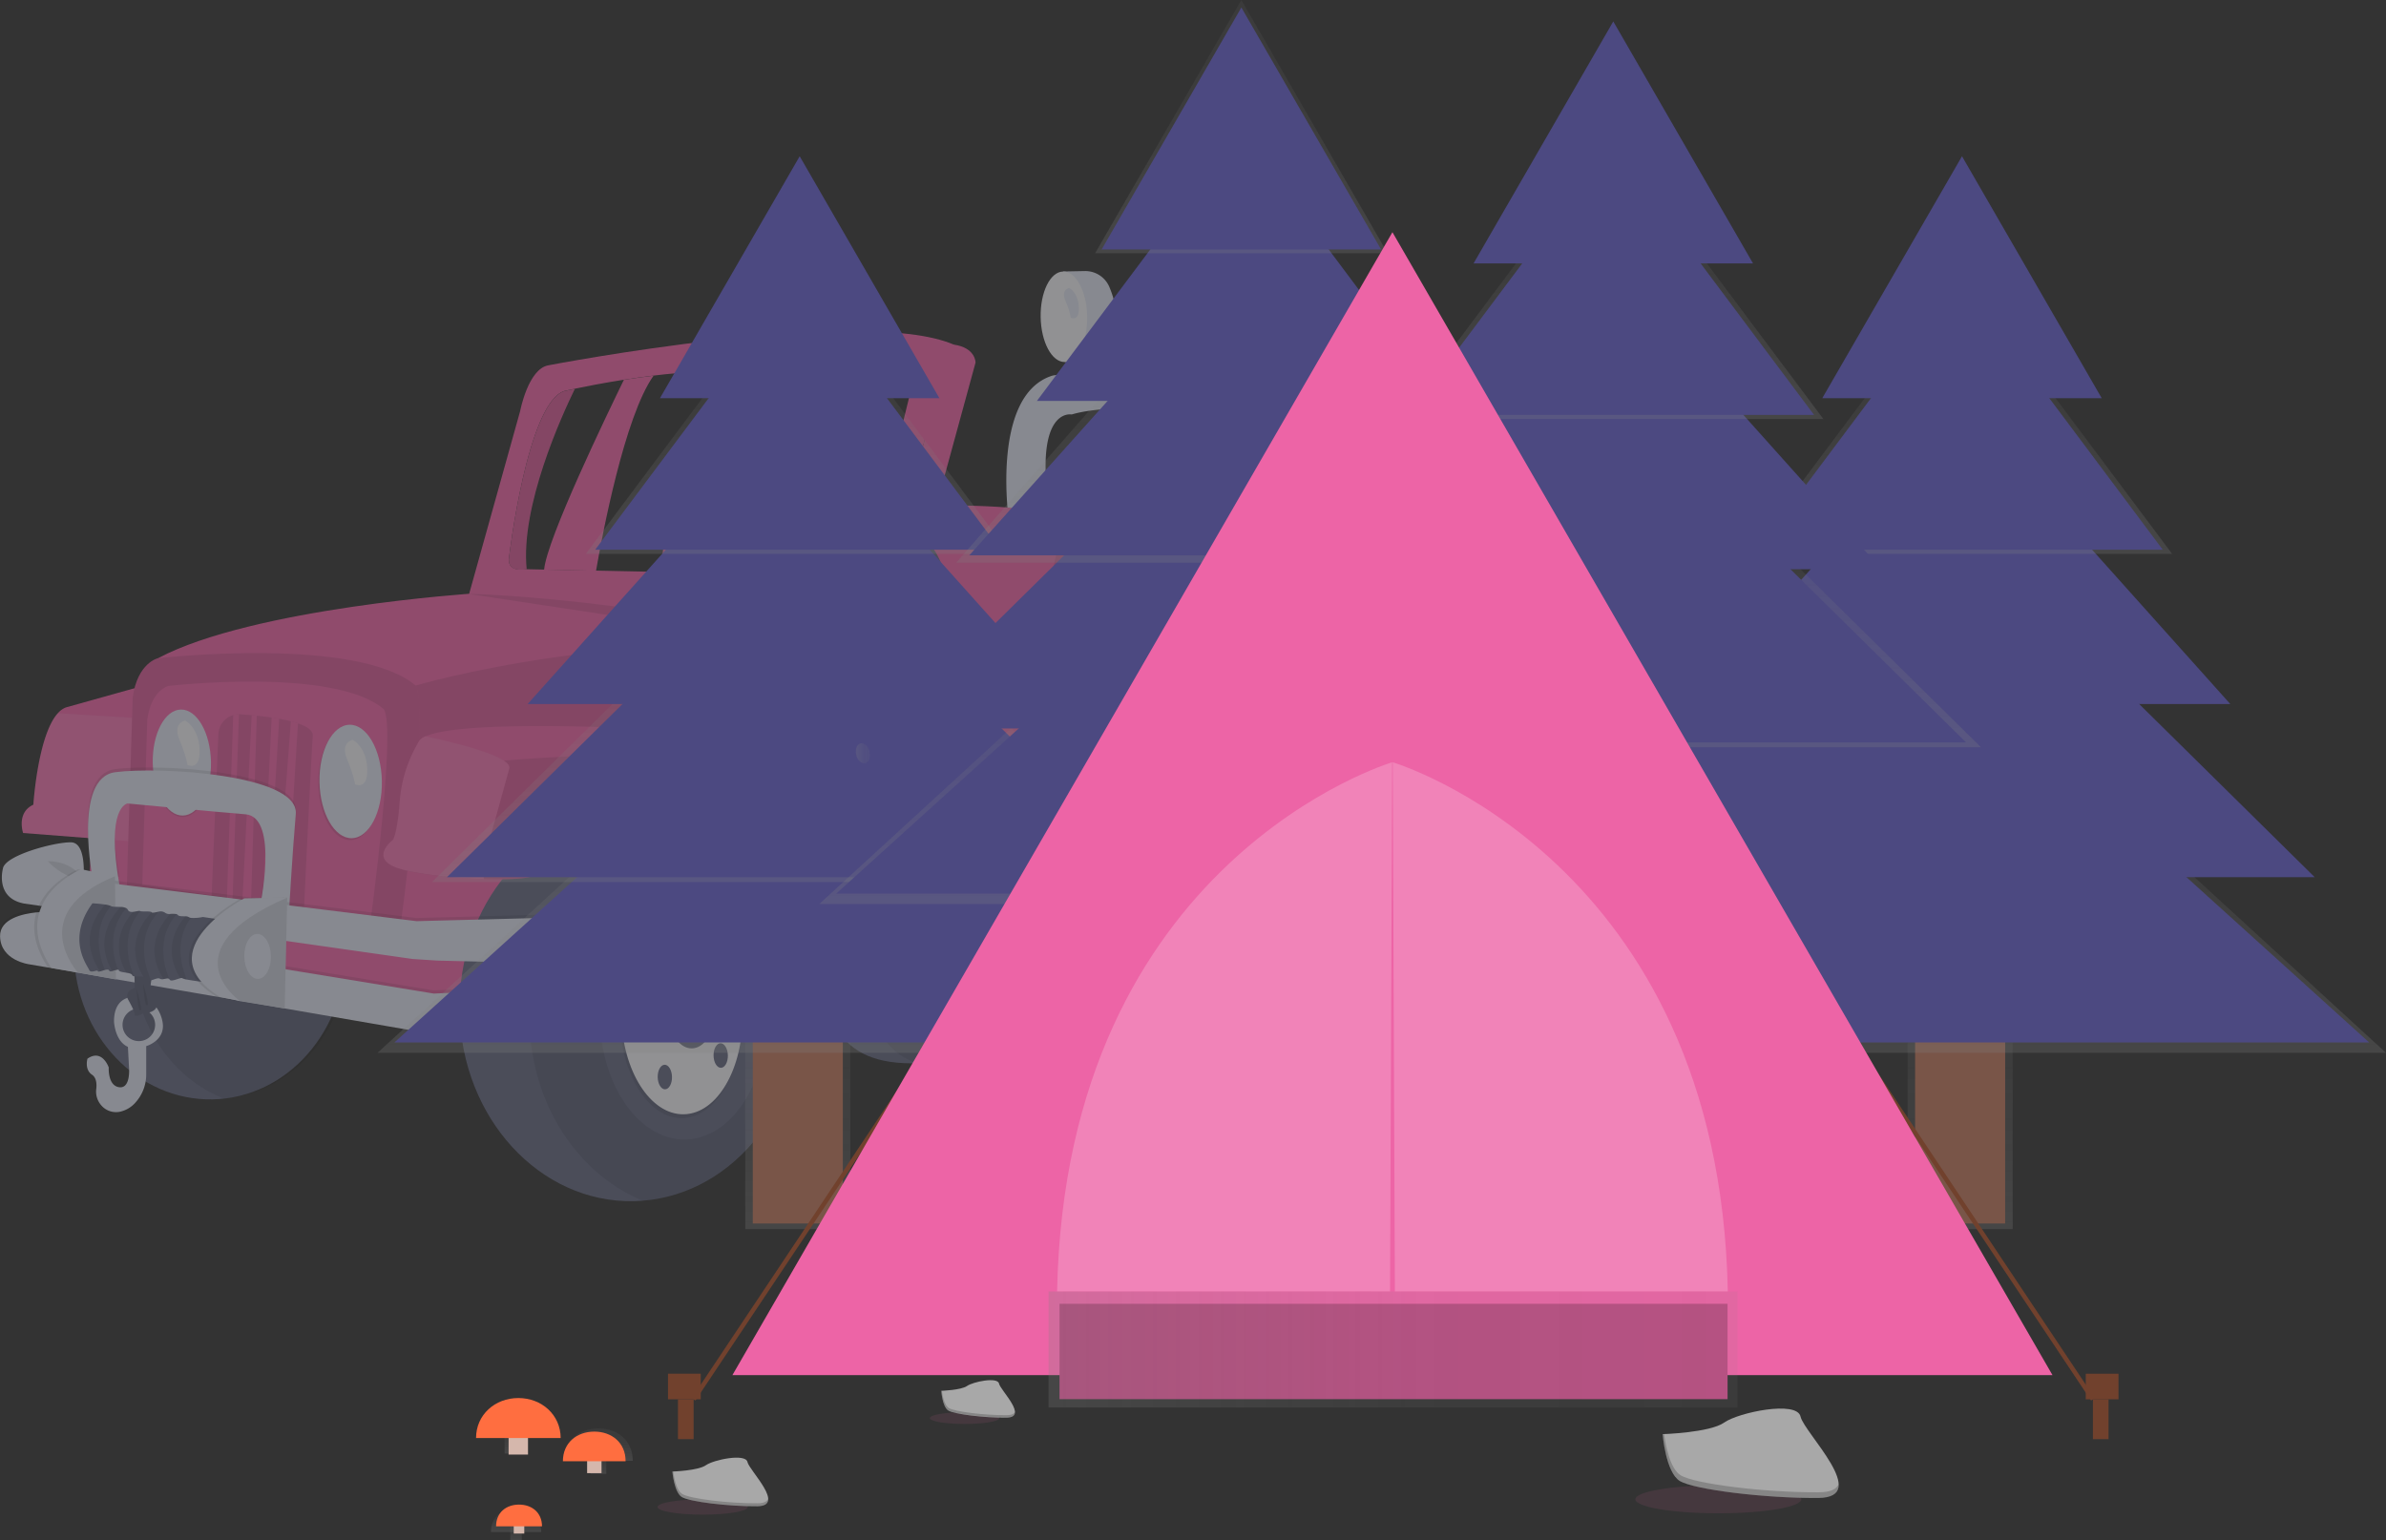 <svg xmlns="http://www.w3.org/2000/svg" xmlns:xlink="http://www.w3.org/1999/xlink" width="986.971" height="637.18" viewBox="0 0 986.971 637.18">
  <rect x="0" y="0" width="986.971" height="637.18" fill="#333333" stroke="none"/>
  <defs>
    <style>
      .cls-1 {
        opacity: 0.5;
      }

      .cls-2, .cls-29 {
        fill: #ed64a6;
      }

      .cls-3 {
        fill: #dce0ed;
      }

      .cls-29, .cls-4, .cls-7 {
        opacity: 0.1;
      }

      .cls-5 {
        fill: #f0f0f4;
      }

      .cls-6 {
        fill: #636780;
      }

      .cls-15, .cls-20, .cls-7 {
        fill: #fff;
      }

      .cls-8 {
        opacity: 0.15;
      }

      .cls-9 {
        fill: url(#linear-gradient);
      }

      .cls-10 {
        fill: #795548;
      }

      .cls-11 {
        fill: url(#linear-gradient-2);
      }

      .cls-12 {
        fill: #4c4981;
      }

      .cls-13 {
        fill: url(#linear-gradient-3);
      }

      .cls-14 {
        fill: url(#linear-gradient-13);
      }

      .cls-16 {
        fill: url(#linear-gradient-20);
      }

      .cls-17 {
        fill: url(#linear-gradient-27);
      }

      .cls-18 {
        fill: #71412d;
      }

      .cls-19 {
        fill: none;
        stroke: #71412d;
        stroke-miterlimit: 10;
        stroke-width: 1.84px;
      }

      .cls-20, .cls-22 {
        opacity: 0.2;
      }

      .cls-21 {
        fill: url(#linear-gradient-28);
      }

      .cls-23 {
        fill: url(#linear-gradient-29);
      }

      .cls-24 {
        fill: url(#linear-gradient-32);
      }

      .cls-25 {
        fill: url(#linear-gradient-33);
      }

      .cls-26 {
        fill: url(#linear-gradient-34);
      }

      .cls-27 {
        fill: #d5b7ac;
      }

      .cls-28 {
        fill: #ff6e40;
      }

      .cls-30 {
        fill: #a8a8a8;
      }
    </style>
    <linearGradient id="linear-gradient" x1="0.5" y1="1" x2="0.5" gradientUnits="objectBoundingBox">
      <stop offset="0" stop-color="gray" stop-opacity="0.251"/>
      <stop offset="0.54" stop-color="gray" stop-opacity="0.122"/>
      <stop offset="1" stop-color="gray" stop-opacity="0.102"/>
    </linearGradient>
    <linearGradient id="linear-gradient-2" x1="0.5" y1="1" x2="0.5" y2="0" xlink:href="#linear-gradient"/>
    <linearGradient id="linear-gradient-3" x1="0.5" y1="1" x2="0.5" y2="0" xlink:href="#linear-gradient"/>
    <linearGradient id="linear-gradient-13" x1="-0.001" y1="0.501" x2="1" y2="0.501" xlink:href="#linear-gradient"/>
    <linearGradient id="linear-gradient-20" x1="0" y1="0.499" x2="1.001" y2="0.499" xlink:href="#linear-gradient"/>
    <linearGradient id="linear-gradient-27" x1="-0.001" y1="0.499" x2="1" y2="0.499" xlink:href="#linear-gradient"/>
    <linearGradient id="linear-gradient-28" x1="0" y1="0.5" x2="1" y2="0.5" xlink:href="#linear-gradient"/>
    <linearGradient id="linear-gradient-29" x1="0.501" y1="0.999" x2="0.501" y2="0" xlink:href="#linear-gradient"/>
    <linearGradient id="linear-gradient-32" x1="0.5" y1="1.001" x2="0.5" y2="0.001" xlink:href="#linear-gradient"/>
    <linearGradient id="linear-gradient-33" x1="0.498" y1="1" x2="0.498" y2="0" xlink:href="#linear-gradient"/>
    <linearGradient id="linear-gradient-34" x1="0.499" y1="1" x2="0.499" y2="0" xlink:href="#linear-gradient"/>
  </defs>
  <g id="undraw_Camping_2g8w_1_" data-name="undraw_Camping_2g8w (1)" transform="translate(0.001)">
    <g id="Group_1" data-name="Group 1" class="cls-1">
      <path id="Path_29" data-name="Path 29" class="cls-2" d="M334.87,255.45c-12,16.85-21.23,65.92-23.8,80.71l-21.48-.43c1.11-12.71,26.1-64.39,33-78.57C326.5,256.55,330.62,256,334.87,255.45Z" transform="translate(-64.52 -100.01)"/>
      <rect id="Rectangle_10" data-name="Rectangle 10" class="cls-3" width="9.52" height="13.41" transform="translate(529.311 144.038) rotate(-1.146)"/>
      <path id="Path_30" data-name="Path 30" class="cls-4" d="M603,244.48l.08,4.36a6.769,6.769,0,0,1-2.06.32l-7.45.08-.09-4.58Z" transform="translate(-64.52 -100.01)"/>
      <path id="Path_31" data-name="Path 31" class="cls-3" d="M588.79,210.59l9-.17a10.79,10.79,0,0,1,10.1,6.58c2.75,6.43,5.17,16.68-.49,27.06a7.4,7.4,0,0,1-6.44,3.87L589.5,248Z" transform="translate(-64.52 -100.01)"/>
      <ellipse id="Ellipse_12" data-name="Ellipse 12" class="cls-5" cx="9.62" cy="18.72" rx="9.62" ry="18.72" transform="translate(514.635 110.778) rotate(-1.08)"/>
      <rect id="Rectangle_11" data-name="Rectangle 11" class="cls-3" width="9.52" height="11.74" transform="translate(444.402 146.42) rotate(-1.08)"/>
      <path id="Path_32" data-name="Path 32" class="cls-4" d="M518.45,246.24l.07,3.73a7.089,7.089,0,0,1-2.06.31l-7.45.08-.08-3.94Z" transform="translate(-64.52 -100.01)"/>
      <path id="Path_33" data-name="Path 33" class="cls-3" d="M504.27,212.34l9-.17a10.8,10.8,0,0,1,10.12,6.54c2.75,6.43,5.17,16.69-.48,27.07a7.45,7.45,0,0,1-6.45,3.87l-11.46.12Z" transform="translate(-64.52 -100.01)"/>
      <ellipse id="Ellipse_13" data-name="Ellipse 13" class="cls-5" cx="9.62" cy="18.72" rx="9.62" ry="18.72" transform="translate(430.113 112.531) rotate(-1.08)"/>
      <path id="Path_34" data-name="Path 34" class="cls-3" d="M506.8,219.14s-3.54.63-1.6,5.28a32.47,32.47,0,0,1,2.26,7.06s3.58,1.78,3.33-4.32S506.8,219.14,506.8,219.14Z" transform="translate(-64.52 -100.01)"/>
      <ellipse id="Ellipse_14" data-name="Ellipse 14" class="cls-6" cx="56.15" cy="61.54" rx="56.15" ry="61.54" transform="translate(29.442 332.869) rotate(-1.08)"/>
      <path id="Path_35" data-name="Path 35" class="cls-4" d="M171.22,435.25c-29.34,2.54-52.1,29.71-51.49,62.41.5,26.35,16,48.55,37.46,56.91,29.34-2.53,52.11-29.71,51.49-62.4C208.18,465.81,192.64,443.62,171.22,435.25Z" transform="translate(-64.52 -100.01)"/>
      <ellipse id="Ellipse_15" data-name="Ellipse 15" class="cls-6" cx="45.57" cy="59.42" rx="45.57" ry="59.42" transform="translate(476.881 192.031) rotate(-1.08)"/>
      <path id="Path_36" data-name="Path 36" class="cls-4" d="M574.29,293.89c-18.76,7.59-32.13,30.63-31.62,57.62.55,28.84,16.76,52.58,37.76,57.58,18.76-7.6,32.13-30.64,31.62-57.62C611.5,322.63,595.29,298.89,574.29,293.89Z" transform="translate(-64.52 -100.01)"/>
      <path id="Path_37" data-name="Path 37" class="cls-2" d="M416.7,341.12l.44-21.59s-4.4-9.22-8.65-10-14-1.11-14-1.11-7,31.12-1.77,40.33S416.7,341.12,416.7,341.12Z" transform="translate(-64.52 -100.01)"/>
      <path id="Path_38" data-name="Path 38" class="cls-4" d="M416.7,341.12l.44-21.59s-4.4-9.22-8.65-10-14-1.11-14-1.11-7,31.12-1.77,40.33S416.7,341.12,416.7,341.12Z" transform="translate(-64.52 -100.01)"/>
      <path id="Path_39" data-name="Path 39" class="cls-2" d="M338.64,340.26s-3.19-29.85,13.24-30.7c2.11-.11,4.23-.2,6.33-.44,11.37-1.32,42.39-4.3,38.8,2.86,0,0-6.91,26.15-1.71,32.61Z" transform="translate(-64.52 -100.01)"/>
      <path id="Path_40" data-name="Path 40" class="cls-2" d="M572.59,391.31l22,.22s3-40.66,4.25-43.86,1.55-18.43-2.61-20.57-18-4.58-18-4.58l-9.72,23.34-.39,20.95Z" transform="translate(-64.52 -100.01)"/>
      <path id="Path_41" data-name="Path 41" class="cls-4" d="M572.59,391.31l22,.22s3-40.66,4.25-43.86,1.55-18.43-2.61-20.57-18-4.58-18-4.58l-9.72,23.34-.39,20.95Z" transform="translate(-64.52 -100.01)"/>
      <path id="Path_42" data-name="Path 42" class="cls-2" d="M518,324.93l-.18-4.52a2.61,2.61,0,0,1,2.66-2.72c10.94.26,50.73,1.41,57.76,4.83,0,0-6.55,56.76,2.11,70.08l-2,45.4-97.5-5.45Z" transform="translate(-64.52 -100.01)"/>
      <path id="Path_43" data-name="Path 43" class="cls-4" d="M509.07,253.58c2.7-.32,5.91-.67,9.5-1l.1,5.41-9.52.18Z" transform="translate(-64.52 -100.01)"/>
      <path id="Path_44" data-name="Path 44" class="cls-4" d="M603.21,257.2v.68l-9.52.18-.07-4.11A40.249,40.249,0,0,1,603.21,257.2Z" transform="translate(-64.52 -100.01)"/>
      <path id="Path_45" data-name="Path 45" class="cls-3" d="M588.96,291.21l-14.37.48-30.73-53.43-5.13-8.92,3.37-22.91,3.03,5.48Z"/>
      <path id="Path_46" data-name="Path 46" class="cls-3" d="M457.68,227.27l-5.75,8.99-18.15-23.59-8.31-10.81,4.74-6.64,3.81,4.44Z"/>
      <path id="Path_47" data-name="Path 47" class="cls-4" d="M498.54,299.67c0,.46.07.93.11,1.4l-.35,11.61L490,301.87l4.74-6.64Z" transform="translate(-64.52 -100.01)"/>
      <path id="Path_48" data-name="Path 48" class="cls-4" d="M545.13,211.91l-1.27,26.35-5.13-8.92,3.37-22.91Z"/>
      <path id="Path_49" data-name="Path 49" class="cls-3" d="M482,316.83s-8.1-52.9,17.59-61.32a5.869,5.869,0,0,1,1-.22c5.94-.83,61.26-8.27,90.2-1.22,0,0,19.72,2.59,19.7,13.16l-6.22,129.36-14.17.26,3-85.51s6.14-37.34-5.1-39.66-62.29-5.59-80.17-.18c0,0-13.16-2.71-10.44,29.6l-.52,17.35Z" transform="translate(-64.52 -100.01)"/>
      <path id="Path_50" data-name="Path 50" class="cls-2" d="M525.46,331.77a8.2,8.2,0,0,0-3.47-7.24c-4-2.93-16.36-9.21-16.36-9.21l-3.95.4-11.34,29.72,2,62.62,21.9,26.08Z" transform="translate(-64.52 -100.01)"/>
      <path id="Path_51" data-name="Path 51" class="cls-4" d="M525.46,331.77a8.2,8.2,0,0,0-3.47-7.24c-4-2.93-16.36-9.21-16.36-9.21l-3.95.4-11.34,29.72,2,62.62,21.9,26.08Z" transform="translate(-64.52 -100.01)"/>
      <path id="Path_52" data-name="Path 52" class="cls-2" d="M441.28,399l-.8-64.28s-2.37-24.92,12.53-25.62c0,0,35.16-.41,50.52,4.26a3.41,3.41,0,0,1,2,4.89c-2.94,5.35-7.8,19.46-9.6,55.45l.73,38.53Z" transform="translate(-64.52 -100.01)"/>
      <path id="Path_53" data-name="Path 53" class="cls-2" d="M451.69,338.69l-63.99-.28h-.07l-31.45-.13,2.86-42.1,17.45.31,55.74,11.32,17.47,26.32Z"/>
      <path id="Path_54" data-name="Path 54" class="cls-4" d="M451.69,338.69l-63.99-.28h-.07l-31.45-.13,2.86-42.1,17.45.31,55.74,11.32,17.47,26.32Z"/>
      <path id="Path_55" data-name="Path 55" class="cls-2" d="M451.69,338.69l-63.99-.28-1.59-28.14,46.12-2.46,17.47,26.32Z"/>
      <path id="Path_56" data-name="Path 56" class="cls-7" d="M452.16,438.42l-31.45-.14,2.85-42.09s10.13,15.52,27.08,14.08Z" transform="translate(-64.52 -100.01)"/>
      <path id="Path_57" data-name="Path 57" class="cls-3" d="M678.42,468.16c-1,12.07-9.64,10.33-9.64,10.33l-1.6-.11-15.88-1.14.28-18.73a69.121,69.121,0,0,1,16.1.66C673.64,460.29,678.88,462.79,678.42,468.16Z" transform="translate(-64.52 -100.01)"/>
      <path id="Path_58" data-name="Path 58" class="cls-4" d="M678.42,468.16c-1,12.07-9.64,10.33-9.64,10.33l-1.6-.11a16.221,16.221,0,0,1-2.7-9c-.08-4.19,1.19-7.93,3.2-10.2C673.64,460.29,678.88,462.79,678.42,468.16Z" transform="translate(-64.52 -100.01)"/>
      <path id="Path_59" data-name="Path 59" class="cls-6" d="M430.38,314.84c-14.48.28-25.92,16.35-25.55,35.91s12.41,35.2,26.89,34.92,25.92-16.35,25.55-35.91S444.86,314.57,430.38,314.84Zm-2.5,63.5c-11,.21-20.2-11.12-20.47-25.31s8.46-25.86,19.5-26.07,20.19,11.13,20.46,25.32S438.91,378.13,427.88,378.34Z" transform="translate(-64.52 -100.01)"/>
      <path id="Path_60" data-name="Path 60" class="cls-6" d="M368,261.12l12.49,11.82,4.24-10.87-17.96-10.03Z"/>
      <path id="Path_61" data-name="Path 61" class="cls-2" d="M383.82,141.49l10.71,1.1,4.04,4.63-5.49,27.14-11.94,43.77-7.8,30.05-5.55,18.26-3.3,24.09-3.44,16.59L350,318.59,326.6,292l-3.93-8.94-9.35-18.22,23.06-11.32,25.48-2.74,11.43-31,9.08-35.84Z"/>
      <path id="Path_62" data-name="Path 62" class="cls-2" d="M170.27,274.37l-11.74,117.4L334.1,381.05l-21.39-57.13-34.24-21.35,77.41-.19-.19-32.15-31.42-6.17-63.1-3.89-47.4-1.22L168.8,274.61"/>
      <path id="Path_63" data-name="Path 63" class="cls-4" d="M170.27,274.37l-11.74,117.4L334.1,381.05l-21.39-57.13-34.24-21.35,77.41-.19-.19-32.15-31.42-6.17-63.1-3.89-47.4-1.22L168.8,274.61"/>
      <path id="Path_64" data-name="Path 64" class="cls-6" d="M477.05,486.58c.55,29.11-8.62,55.79-35.51,53.39-33.86-.08-37-22.9-37.5-52s15.38-51.08,35.54-51.46S476.5,457.47,477.05,486.58Z" transform="translate(-64.52 -100.01)"/>
      <path id="Path_65" data-name="Path 65" class="cls-4" d="M477.26,486.63c-.42-22.54-10.56-40.42-24.48-47.18-17.63,3.7-30.85,24.32-30.35,50.87.45,23.86,2.61,43.48,22,49.84C469.25,540.58,477.79,514.74,477.26,486.63Z" transform="translate(-64.52 -100.01)"/>
      <path id="Path_66" data-name="Path 66" class="cls-2" d="M446.15,340.24l-10.1,12.01,18.52-3.54,13.64-13.02,11.92-25,17.25-11.03,42.89,5.01,39.63.75,14.37-13.25-16.35-1.91-16.52-.07-41.49-.15-49.38-.38-9.62,27.21-7.34,18.72Z"/>
      <path id="Path_67" data-name="Path 67" class="cls-2" d="M653.58,485.76c-.82,1.28-28.44,6-28.44,6l-76.27,15.4-131.49,4.38L401.7,498.76l-8.08,1.6-.32.06L285.38,521.69l-1.77-.22L254,517.82,99.45,498.76l1.31-22.41.77-13.22,1.59-27.47,1.35-7.22,13.7-1.51,6.41-.71,99.87-11.07,13.06-1.45,7.32-.81,71.28-11.07,104.29.57-.18-32.15L459.05,242.6c9.12,1.3,9,7.44,9,7.44L435.23,370.16l1,73.38c73.14,6,75.19-10,86.84-4.81l13.12-44.87,122.64-1.69C663.77,398,653.58,485.76,653.58,485.76Z" transform="translate(-64.52 -100.01)"/>
      <path id="Path_68" data-name="Path 68" class="cls-2" d="M283.54,324.89l40.48,82.79,13.19,3.98,2.92-13.59-15.47-46.03-15.52-26.57Z"/>
      <path id="Path_69" data-name="Path 69" class="cls-8" d="M283.54,324.89l40.48,82.79,13.19,3.98,2.92-13.59-15.47-46.03-15.52-26.57Z"/>
      <ellipse id="Ellipse_16" data-name="Ellipse 16" class="cls-6" cx="70.47" cy="79.94" rx="70.47" ry="79.94" transform="translate(188.518 338.55) rotate(-1.146)"/>
      <path id="Path_70" data-name="Path 70" class="cls-4" d="M348.2,441.94c-36.83,3.27-65.38,38.55-64.57,81,.64,34.23,20.17,63.07,47.06,74,36.82-3.27,65.37-38.55,64.57-81C394.61,481.67,375.08,452.83,348.2,441.94Z" transform="translate(-64.52 -100.01)"/>
      <path id="Path_71" data-name="Path 71" class="cls-2" d="M133,381.17l-3.18,16.5-9.73,50.57-46-3.57s-2.9-8.4,4.23-11.71c0,0,1.81-28.67,10.12-37.84a8.67,8.67,0,0,1,3.29-2.39Z" transform="translate(-64.52 -100.01)"/>
      <path id="Path_72" data-name="Path 72" class="cls-7" d="M129.8,397.67l-9.73,50.57-46-3.57s-2.9-8.4,4.23-11.71c0,0,1.81-28.67,10.12-37.84Z" transform="translate(-64.52 -100.01)"/>
      <path id="Path_73" data-name="Path 73" class="cls-2" d="M236.45,383.65c6.11,9.82-6.54,101.65-6.54,101.65l-113-16.48,2.5-80.21c2-14.42,10.48-16.27,10.48-16.27,39.37-20.84,130.63-26.79,130.63-26.79,83.36,1.59,159.74,24.69,159.74,24.69C325.22,357.44,236.45,383.65,236.45,383.65Z" transform="translate(-64.52 -100.01)"/>
      <path id="Path_74" data-name="Path 74" class="cls-4" d="M229.91,485.3l-113-16.48,2.5-80.21c2-14.42,10.48-16.27,10.48-16.27S212,363,236.45,383.65C242.56,393.47,229.91,485.3,229.91,485.3Z" transform="translate(-64.52 -100.01)"/>
      <path id="Path_75" data-name="Path 75" class="cls-2" d="M217.9,480.24l-94.53-14.1,2.07-68.43c1.71-12.31,8.75-13.88,8.75-13.88s68.65-8,89.15,9.69C228.44,401.9,217.9,480.24,217.9,480.24Z" transform="translate(-64.52 -100.01)"/>
      <ellipse id="Ellipse_17" data-name="Ellipse 17" class="cls-4" cx="12.9" cy="23.47" rx="12.9" ry="23.47" transform="translate(131.207 300.92) rotate(-1.08)"/>
      <ellipse id="Ellipse_18" data-name="Ellipse 18" class="cls-3" cx="12.9" cy="23.47" rx="12.9" ry="23.47" transform="translate(131.691 300.137) rotate(-1.146)"/>
      <path id="Path_76" data-name="Path 76" class="cls-5" d="M210.44,406.14s-5.27.94-2.39,7.87,3.37,10.51,3.37,10.51,5.34,2.65,5-6.44S210.44,406.14,210.44,406.14Z" transform="translate(-64.52 -100.01)"/>
      <ellipse id="Ellipse_19" data-name="Ellipse 19" class="cls-4" cx="12.05" cy="21.93" rx="12.05" ry="21.93" transform="translate(62.768 294.452) rotate(-1.08)"/>
      <ellipse id="Ellipse_20" data-name="Ellipse 20" class="cls-3" cx="12.05" cy="21.93" rx="12.05" ry="21.93" transform="translate(62.766 293.812) rotate(-1.08)"/>
      <path id="Path_77" data-name="Path 77" class="cls-5" d="M141.12,398.14s-5.27.95-2.39,7.87,3.38,10.51,3.38,10.51,5.33,2.65,4.95-6.43S141.12,398.14,141.12,398.14Z" transform="translate(-64.52 -100.01)"/>
      <path id="Path_78" data-name="Path 78" class="cls-4" d="M193.91,404.55c-.68,8.68-3.7,73-3.7,73L183,476.52l-4-.58-5.33-.79-.64-.09L152,472l2.85-68.26a8.56,8.56,0,0,1,6.12-7.84,8.361,8.361,0,0,1,2.36-.34h.64c1.45.09,3,.22,4.64.36l2.09.21c2,.2,4.09.45,6.14.75,1,.16,2.06.32,3.08.5,1.71.31,3.37.65,4.9,1.05,1,.27,2,.56,2.93.88C191.59,400.59,194.09,402.3,193.91,404.55Z" transform="translate(-64.52 -100.01)"/>
      <path id="Path_79" data-name="Path 79" class="cls-2" d="M163.36,395.52l-2.65,76.7-2.33-.16,2.62-76.2A8.361,8.361,0,0,1,163.36,395.52Z" transform="translate(-64.52 -100.01)"/>
      <path id="Path_80" data-name="Path 80" class="cls-2" d="M170.73,396.11l-2.38,77.45-3.59.07,3.88-77.73Z" transform="translate(-64.52 -100.01)"/>
      <path id="Path_81" data-name="Path 81" class="cls-2" d="M180,397.36l-4.59,77.76h-2.33v-.1l3.83-78.2C177.91,397,178.93,397.18,180,397.36Z" transform="translate(-64.52 -100.01)"/>
      <path id="Path_82" data-name="Path 82" class="cls-2" d="M187.78,399.29,183,476.52v.15l-4-.35v-.38l5.84-77.53C185.89,398.68,186.87,399,187.78,399.29Z" transform="translate(-64.52 -100.01)"/>
      <path id="Path_83" data-name="Path 83" class="cls-4" d="M102.91,460.63s-8.53-40,9.19-42.38,76.16.79,74.73,17.31S184,477.18,184,477.18l-12.11-2.47s8.33-37.91-5.81-39.07-48.79-4.47-48.79-4.47-9.38-1.41-3.36,31.63Z" transform="translate(-64.52 -100.01)"/>
      <path id="Path_84" data-name="Path 84" class="cls-3" d="M103,464.43s-8.57-42.51,9.15-44.91,76.16.79,74.72,17.31S184,478.45,184,478.45L171.89,476s8.32-37.91-5.82-39.07-48.78-4.48-48.78-4.48S108,433.56,114,466.6Z" transform="translate(-64.52 -100.01)"/>
      <path id="Path_85" data-name="Path 85" class="cls-2" d="M417.38,511.58l-15.64.08c-12.37-50.1-31.78-81-31.78-81-6.41-3.27-75.75-1.54-75.75-1.54-7.17,1.41-8.64,24.28-8.64,24.28s6.23,5.17.38,8.67c-2.62,1.55-11.31,2-21.35,1.68-12.47-.41-27-2-34.54-4.23-13.61-4-3-12-3-12s1.86-2.57,2.86-16.55a56.46,56.46,0,0,1,7.29-23.18c.56-1,.92-1.51.92-1.51a7.52,7.52,0,0,1,2.44-1.6c17.79-7.82,105.78-2.35,105.78-2.35l32.76,9.75c.9.35,2.34,2.61,4.12,6.25C394,440.17,417.38,511.58,417.38,511.58Z" transform="translate(-64.52 -100.01)"/>
      <path id="Path_86" data-name="Path 86" class="cls-4" d="M417.38,511.58l-15.64.08c-12.37-50.1-31.78-81-31.78-81-6.41-3.27-75.75-1.54-75.75-1.54-7.17,1.41-8.64,24.28-8.64,24.28s6.23,5.17.38,8.67c-2.62,1.55-11.31,2-21.35,1.68-12.47-.41-27-2-34.54-4.23-13.61-4-3-12-3-12s1.86-2.57,2.86-16.55a56.46,56.46,0,0,1,7.29-23.18c.56-1,.92-1.51.92-1.51a7.52,7.52,0,0,1,2.44-1.6c17.79-7.82,105.78-2.35,105.78-2.35l32.76,9.75c.9.35,2.34,2.61,4.12,6.25C394,440.17,417.38,511.58,417.38,511.58Z" transform="translate(-64.52 -100.01)"/>
      <path id="Path_87" data-name="Path 87" class="cls-2" d="M383.25,418.3c-30.28-11.11-113-3.35-113-3.35-8.94-7.36-25.5-7.54-33-7.19.56-1,.92-1.51.92-1.51a7.52,7.52,0,0,1,2.44-1.6c17.79-7.82,105.78-2.35,105.78-2.35l32.76,9.75C380,412.4,381.47,414.66,383.25,418.3Z" transform="translate(-64.52 -100.01)"/>
      <path id="Path_88" data-name="Path 88" class="cls-2" d="M275.17,418c-1.77,6.59-9.1,33-9.1,33a110.155,110.155,0,0,0-1.47,12.73c-12.47-.41-27-2-34.54-4.23-13.61-4-3-12-3-12s1.86-2.57,2.86-16.55a56.219,56.219,0,0,1,8.21-24.69,7.52,7.52,0,0,1,2.44-1.6C252.4,407.2,276.52,413,275.17,418Z" transform="translate(-64.52 -100.01)"/>
      <path id="Path_89" data-name="Path 89" class="cls-7" d="M275.17,418c-1.77,6.59-9.1,33-9.1,33a110.155,110.155,0,0,0-1.47,12.73c-12.47-.41-27-2-34.54-4.23-13.61-4-3-12-3-12s1.86-2.57,2.86-16.55a56.219,56.219,0,0,1,8.21-24.69,7.52,7.52,0,0,1,2.44-1.6C252.4,407.2,276.52,413,275.17,418Z" transform="translate(-64.52 -100.01)"/>
      <path id="Path_90" data-name="Path 90" class="cls-2" d="M291.38,251.16c-8.38,1.43-11.7,18.94-11.7,18.94l-21.4,76.71,161.94,23.43L459.05,242.6C420.83,226.19,291.38,251.16,291.38,251.16Zm131.41,79s-.81,7.32-7,8.07l-104.73-2.12-21.48-.43-7.21-.15h-.51s-7.91,1.58-6.76-5.1c0,0,7.52-63.6,22.81-68.65,0,0,1.6-.36,4.39-.94,4.38-.92,11.7-2.36,20.32-3.72,3.87-.61,8-1.2,12.24-1.71C346.48,254,359,253.17,369.32,254c0,0,76.93-8.59,71.71,8.64-.03-.03-15.03,62.28-18.24,67.57Z" transform="translate(-64.52 -100.01)"/>
      <path id="Path_91" data-name="Path 91" class="cls-2" d="M282.38,335.58h-.51s-7.91,1.58-6.76-5.1c0,0,7.52-63.6,22.81-68.65,0,0,1.6-.36,4.39-.94C296.93,271.88,279.71,309.53,282.38,335.58Z" transform="translate(-64.52 -100.01)"/>
      <path id="Path_92" data-name="Path 92" class="cls-4" d="M282.38,335.58h-.51s-7.91,1.58-6.76-5.1c0,0,7.52-63.6,22.81-68.65,0,0,1.6-.36,4.39-.94C296.93,271.88,279.71,309.53,282.38,335.58Z" transform="translate(-64.52 -100.01)"/>
      <path id="Path_93" data-name="Path 93" class="cls-4" d="M299.54,491.76a10.2,10.2,0,0,1-9.45,5.54l-3.24-.08-30.51-.74-11-.26-10.17-.66L100.76,476.35l.77-13.22L117,465l6.4.8,94.87,11.74,12.49,1.55,6,.75,25.59-.67,27.69-.72a10.31,10.31,0,0,1,4.1.71,9.94,9.94,0,0,1,5.47,5,8.37,8.37,0,0,1-.07,7.6Z" transform="translate(-64.52 -100.01)"/>
      <path id="Path_94" data-name="Path 94" class="cls-3" d="M299.57,493a10.21,10.21,0,0,1-9.46,5.54l-44.74-1.08-10.16-.66L91.85,476.34l-11.26-1.61-6.14-.88c-12.1-2.31-8.73-14.43-8.73-14.43.74-5.51,21.36-11,28.13-10.89,4.55.05,5.32,7.05,5.33,11.64,0,2.25-.17,3.91-.17,3.91l6.7.83,131.11,16.24,53.28-1.39a10.24,10.24,0,0,1,9.56,5.7A8.38,8.38,0,0,1,299.57,493Z" transform="translate(-64.52 -100.01)"/>
      <path id="Path_95" data-name="Path 95" class="cls-4" d="M84.27,456.32s5.84,6.87,14.74,7.76C99,464.08,95.27,456.33,84.27,456.32Z" transform="translate(-64.52 -100.01)"/>
      <path id="Path_96" data-name="Path 96" class="cls-4" d="M83.16,476s-18.83,0-18.64,10.1,12.07,11.61,12.07,11.61l168.7,29.18,47.8-.06s16.45-13.63-1-19.23l-48.19,2.18L83.09,483.42S87.21,477.63,83.16,476Z" transform="translate(-64.52 -100.01)"/>
      <path id="Path_97" data-name="Path 97" class="cls-3" d="M293.12,528.1l-47.8.06-150-25.94-11-1.9L76.62,499s-11.88-1.47-12.07-11.61c-.14-7.29,9.53-9.31,15-9.87,2.15-.22,3.65-.21,3.65-.21,4,1.61-.08,7.4-.08,7.4l5.86,1,155,25.4,48.18-2.18C309.57,514.46,293.12,528.1,293.12,528.1Z" transform="translate(-64.52 -100.01)"/>
      <path id="Path_98" data-name="Path 98" class="cls-3" d="M97.17,467.5l9.85-4.63,5.07-.3.39,42.72-15.71-2.88-6.63-4.11-3.51-17.7s1.13-7.42,1.75-8.07S97.17,467.5,97.17,467.5Z" transform="translate(-64.52 -100.01)"/>
      <path id="Path_99" data-name="Path 99" class="cls-4" d="M97.17,467.5l9.85-4.63,5.07-.3.39,42.72-15.71-2.88-6.63-4.11-3.51-17.7s1.13-7.42,1.75-8.07S97.17,467.5,97.17,467.5Z" transform="translate(-64.52 -100.01)"/>
      <path id="Path_100" data-name="Path 100" class="cls-4" d="M95.31,502.22c.13.14.19.22.19.22l-11-1.92a1.367,1.367,0,0,1-.13-.2c-6-9.24-6.61-16.81-4.8-22.82,2.15-.22,3.65-.21,3.65-.21,4,1.61-.08,7.4-.08,7.4l5.86,1C88.73,494,94.22,500.92,95.31,502.22Z" transform="translate(-64.52 -100.01)"/>
      <path id="Path_101" data-name="Path 101" class="cls-4" d="M110.83,462.59c-1.85.75-3.55,1.53-5.12,2.32-7,3.56-11.37,7.49-13.86,11.43l-11.26-1.61c4.68-10.21,16.22-15.05,16.22-15.05l2.37.49Z" transform="translate(-64.52 -100.01)"/>
      <path id="Path_102" data-name="Path 102" class="cls-3" d="M98.08,459.66S67.44,472.51,85.74,500.5l11,1.91s-22.25-24.54,15.32-39.84Z" transform="translate(-64.52 -100.01)"/>
      <path id="Path_103" data-name="Path 103" class="cls-3" d="M107.39,372l11.42-.63-1.04,45.91-18.46-3.03-7.9-3.66-3.76-9.02-2.71-9.05,5.98-8.36,6.89-4.78Z"/>
      <path id="Path_104" data-name="Path 104" class="cls-4" d="M107.39,372l11.42-.63-1.04,45.91-18.46-3.03-7.9-3.66-3.76-9.02-2.71-9.05,5.98-8.36,6.89-4.78Z"/>
      <ellipse id="Ellipse_21" data-name="Ellipse 21" class="cls-3" cx="5.5" cy="9.3" rx="5.5" ry="9.3" transform="translate(100.889 386.521) rotate(-1.08)"/>
      <path id="Path_105" data-name="Path 105" class="cls-3" d="M131.68,522.43c-1.74-8.06-8-9.69-8-9.69s-12-3.26-12,9.9c0,0,.31,8.09,5.75,10.52l.48,9s.64,8.39-4.13,7.69-4.28-8.17-4.28-8.17-2.69-7.88-8.8-3.64c0,0-1.34,4.47,1.87,6.63,1.88,1.26,2,3.9,1.77,5.88a8.6,8.6,0,0,0,2.11,6.85,8,8,0,0,0,7.68,2.6,11.891,11.891,0,0,0,6.53-3.93,17.26,17.26,0,0,0,4.34-11.6V532.86S133.42,530.48,131.68,522.43Zm-9.6,8.35a6.74,6.74,0,1,1,6.61-6.87,6.74,6.74,0,0,1-6.61,6.87Z" transform="translate(-64.52 -100.01)"/>
      <path id="Path_106" data-name="Path 106" class="cls-6" d="M118.91,509.34a3,3,0,0,0-1.42,4.19c1.29,2.31,2.84,5.3,2.71,6.1-.21,1.35,2.78.18,3.17-.14s5.87-.11,6.12-3.84a6.45,6.45,0,0,0-3-5.66l1.11-8.19-7.54-.49.22,7.45Z" transform="translate(-64.52 -100.01)"/>
      <path id="Path_107" data-name="Path 107" class="cls-4" d="M118.91,509.34a3,3,0,0,0-1.42,4.19c1.29,2.31,2.84,5.3,2.71,6.1-.21,1.35,2.78.18,3.17-.14s5.87-.11,6.12-3.84a6.45,6.45,0,0,0-3-5.66l1.11-8.19-7.54-.49.22,7.45Z" transform="translate(-64.52 -100.01)"/>
      <path id="Path_108" data-name="Path 108" class="cls-4" d="M121,509.14s2.7,8.68,1.6,9S121,509.14,121,509.14Z" transform="translate(-64.52 -100.01)"/>
      <path id="Path_109" data-name="Path 109" class="cls-4" d="M123.77,507s2.71,8.67,1.6,9S123.77,507,123.77,507Z" transform="translate(-64.52 -100.01)"/>
      <path id="Path_110" data-name="Path 110" class="cls-6" d="M153.67,480.18l-3.73,26.3s-5.25-.61-8.15-1.18a6,6,0,0,1-1.83-.53c-.15-.15-.46-.13-.87,0h0c-1.41.32-3.9,1.53-4.4.56a.87.87,0,0,0-.15-.21h0c-.51-.53-1.47-.11-2.39,0a2,2,0,0,1-1.49-.17c-.79-.5-2.35.37-3.64.67-.81.19-1.52.17-1.86-.56a1.7,1.7,0,0,0-1.28-.88h0c-1.23-.28-2.93,0-3.91-.23-.39-.07-.66-.21-.76-.47-.2-.57-1.29-.82-2.46-1-1.42-.25-3-.42-3.08-1,0-.19-.17-.27-.38-.27a12.5,12.5,0,0,0-2.31.61h0c-.63.17-1.16.19-1.32-.27s-.9-.42-1.73-.21c-.67.18-1.41.46-2,.6s-.87.15-.94-.09c-.23-.84-2.94,1.12-3.6-.57s-9.55-12.72,1.38-27.52c0,0,3,.16,5.36.53a8.2,8.2,0,0,1,2.24.59h0c.81.44,2.54.31,4.09.39a5.41,5.41,0,0,1,2.28.5,1.41,1.41,0,0,1,.64.66c.37.8,1.19.95,2.08.88,1.19-.09,2.52-.57,3-.34h0c.89.36,4.2-.07,4.78.47v.05c.25.36,1.54,0,2.86-.25h0a3.21,3.21,0,0,1,2.63.37,2.89,2.89,0,0,0,2.08.57,11.7,11.7,0,0,1,2.69.05,1.1,1.1,0,0,1,.54.33c.55.66,1.84.54,3,.58a3,3,0,0,1,1.68.39,1.55,1.55,0,0,0,.62.24,17.872,17.872,0,0,0,5.09-.35Z" transform="translate(-64.52 -100.01)"/>
      <path id="Path_111" data-name="Path 111" class="cls-4" d="M107.93,501.32c-.67.18-1.41.46-2,.6-8.84-13.16-1.8-23.41,2.2-27.65a8.2,8.2,0,0,1,2.24.59C102,485,106.2,497.33,107.93,501.32Z" transform="translate(-64.52 -100.01)"/>
      <path id="Path_112" data-name="Path 112" class="cls-4" d="M113.29,501.19a12.5,12.5,0,0,0-2.31.61h0c-7.6-12.86-.22-22.72,3.53-26.54a5.41,5.41,0,0,1,2.28.5C108.73,484.91,111.38,496.05,113.29,501.19Z" transform="translate(-64.52 -100.01)"/>
      <path id="Path_113" data-name="Path 113" class="cls-4" d="M120,503.94c-.39-.07-.66-.21-.76-.47-.2-.57-1.29-.82-2.46-1-6.67-11.65-1.08-20.8,2.76-25.15,1.19-.09,2.52-.57,3-.34h0C113.66,487.35,118.3,500.18,120,503.94Z" transform="translate(-64.52 -100.01)"/>
      <path id="Path_114" data-name="Path 114" class="cls-4" d="M127,505.61c-.81.19-1.52.17-1.86-.56a1.7,1.7,0,0,0-1.28-.88h0c-7.77-13-.29-22.91,3.47-26.72v.05c.25.36,1.54,0,2.86-.25C119.78,488.24,125.54,502.46,127,505.61Z" transform="translate(-64.52 -100.01)"/>
      <path id="Path_115" data-name="Path 115" class="cls-4" d="M134.54,505.07c-.51-.53-1.47-.11-2.39,0-8.08-12.87-1.07-22.83,2.82-26.92a11.7,11.7,0,0,1,2.69.05C128.7,488.26,132.71,500.73,134.54,505.07Z" transform="translate(-64.52 -100.01)"/>
      <path id="Path_116" data-name="Path 116" class="cls-4" d="M141.79,505.3a6,6,0,0,1-1.83-.53c-.15-.15-.46-.13-.87,0h0c-7.17-11.75-1.8-21,2.1-25.58a3,3,0,0,1,1.68.39,1.55,1.55,0,0,0,.62.24C136.08,489.73,140.12,501.45,141.79,505.3Z" transform="translate(-64.52 -100.01)"/>
      <ellipse id="Ellipse_22" data-name="Ellipse 22" class="cls-6" cx="34.47" cy="50.75" rx="34.47" ry="50.75" transform="translate(247.163 370.652) rotate(-1.08)"/>
      <ellipse id="Ellipse_23" data-name="Ellipse 23" class="cls-4" cx="25.06" cy="41.13" rx="25.06" ry="41.13" transform="translate(255.607 380.854) rotate(-1.08)"/>
      <ellipse id="Ellipse_24" data-name="Ellipse 24" class="cls-5" cx="25.06" cy="41.13" rx="25.06" ry="41.13" transform="translate(256.182 379.302) rotate(-1.146)"/>
      <ellipse id="Ellipse_25" data-name="Ellipse 25" class="cls-6" cx="2.96" cy="5.08" rx="2.96" ry="5.08" transform="translate(282.386 387.531) rotate(-1.08)"/>
      <ellipse id="Ellipse_26" data-name="Ellipse 26" class="cls-6" cx="2.96" cy="5.08" rx="2.96" ry="5.08" transform="translate(295.067 431.714) rotate(-1.08)"/>
      <ellipse id="Ellipse_27" data-name="Ellipse 27" class="cls-6" cx="2.96" cy="5.08" rx="2.96" ry="5.08" transform="translate(262.736 411.167) rotate(-1.08)"/>
      <ellipse id="Ellipse_28" data-name="Ellipse 28" class="cls-6" cx="2.96" cy="5.08" rx="2.96" ry="5.08" transform="translate(271.959 440.608) rotate(-1.08)"/>
      <path id="Path_117" data-name="Path 117" class="cls-2" d="M597.6,422.09s26,65.5,24.79,69.65c0,0,10.59,6.15,13.09,4.51s-.26-30.77-.26-30.77L630,439.88l-5.68-15.12Z" transform="translate(-64.52 -100.01)"/>
      <path id="Path_118" data-name="Path 118" class="cls-8" d="M597.6,422.09s26,65.5,24.79,69.65c0,0,10.59,6.15,13.09,4.51s-.26-30.77-.26-30.77L630,439.88l-5.68-15.12Z" transform="translate(-64.52 -100.01)"/>
      <ellipse id="Ellipse_29" data-name="Ellipse 29" class="cls-6" cx="2.96" cy="5.08" rx="2.96" ry="5.08" transform="translate(298.776 404.139) rotate(-1.08)"/>
      <ellipse id="Ellipse_30" data-name="Ellipse 30" class="cls-6" cx="8.67" cy="12.05" rx="8.67" ry="12.05" transform="translate(277.096 409.844) rotate(-1.08)"/>
      <path id="Path_119" data-name="Path 119" class="cls-6" d="M626.85,509.74c.72,38.19-11.3,73.19-46.58,70-44.42-.12-48.48-30-49.2-68.24s20.19-67,46.64-67.51S626.13,471.56,626.85,509.74Z" transform="translate(-64.52 -100.01)"/>
      <path id="Path_120" data-name="Path 120" class="cls-4" d="M627.13,509.8c-.56-29.56-13.86-53-32.11-61.88-23.13,4.85-40.47,31.89-39.82,66.73.59,31.29,3.43,57,28.88,65.38C616.63,580.59,627.83,546.68,627.13,509.8Z" transform="translate(-64.52 -100.01)"/>
      <path id="Path_121" data-name="Path 121" class="cls-4" d="M645.26,493.21s-6.24,5.51-9.8,1.77c0,0-9.86-68.34-20.65-68.45l-37.11.38s-4.41,2-6.15,10.27l-22.71,68.75-131.48,4.39-10.44-20.85,108.79-1.74v-.05c.55-2.12,17.5-67.37,29.56-75.67h0a5.08,5.08,0,0,1,1.33-.68s45.24-6.89,60.22-3c0,0,15.61,3.19,19.51,7.88h0c.52.53,6.53,7,8.71,26.13Z" transform="translate(-64.52 -100.01)"/>
      <path id="Path_122" data-name="Path 122" class="cls-2" d="M645.28,494.48s-6.24,5.51-9.8,1.77c0,0-9.85-68.34-20.64-68.45l-37.12.38s-4.4,2-6.15,10.27l-22.7,68.75-131.49,4.38L407,490.73,515.74,489h0c.55-2.12,17.49-67.37,29.56-75.67h0a5.48,5.48,0,0,1,1.32-.67s45.24-6.89,60.23-3c0,0,15.6,3.2,19.5,7.89h0c.52.53,6.53,7,8.71,26.13Z" transform="translate(-64.52 -100.01)"/>
      <path id="Path_123" data-name="Path 123" class="cls-4" d="M645.28,494.48s-6.24,5.51-9.8,1.77c0,0-9.85-68.34-20.64-68.45l-37.12.38s-4.4,2-6.15,10.27l-22.7,68.75-131.49,4.38L407,490.73,515.74,489h0c.55-2.12,17.49-67.37,29.56-75.67h0a5.48,5.48,0,0,1,1.32-.67s45.24-6.89,60.23-3c0,0,15.6,3.2,19.5,7.89h0c.52.53,6.53,7,8.71,26.13Z" transform="translate(-64.52 -100.01)"/>
      <path id="Path_124" data-name="Path 124" class="cls-2" d="M563.31,421.15c-3,6.09-28.93,80.82-28.93,80.82l-18.64-13V489c.55-2.12,17.51-67.44,29.58-75.69C553.29,414.47,565.39,417,563.31,421.15Z" transform="translate(-64.52 -100.01)"/>
      <path id="Path_125" data-name="Path 125" class="cls-2" d="M527.15,387.89l-14,49.12-77.75-.75.77,7.28s61.07,7.73,86.84-4.81l13.12-44.88,122.64-1.68-23.47-5.05Z" transform="translate(-64.52 -100.01)"/>
      <path id="Path_126" data-name="Path 126" class="cls-7" d="M527.15,387.89l-14,49.12-77.75-.75.77,7.28s61.07,7.73,86.84-4.81l13.12-44.88,122.64-1.68-23.47-5.05Z" transform="translate(-64.52 -100.01)"/>
      <path id="Path_127" data-name="Path 127" class="cls-4" d="M164.3,471.73s-41.26,21.72-10,40.8l8.28,1.75s-30.64-21.21,19.5-42.88Z" transform="translate(-64.52 -100.01)"/>
      <path id="Path_128" data-name="Path 128" class="cls-3" d="M165.57,471.71s-41.26,21.72-10,40.8l8.28,1.75s-30.64-21.21,19.5-42.89Z" transform="translate(-64.52 -100.01)"/>
      <ellipse id="Ellipse_31" data-name="Ellipse 31" class="cls-6" cx="23.16" cy="39.65" rx="23.16" ry="39.65" transform="translate(509.671 375.924) rotate(-1.146)"/>
      <ellipse id="Ellipse_32" data-name="Ellipse 32" class="cls-4" cx="16.83" cy="32.13" rx="16.83" ry="32.13" transform="translate(514.727 384.762) rotate(-1.08)"/>
      <ellipse id="Ellipse_33" data-name="Ellipse 33" class="cls-5" cx="16.83" cy="32.13" rx="16.83" ry="32.13" transform="translate(514.693 383.493) rotate(-1.08)"/>
      <ellipse id="Ellipse_34" data-name="Ellipse 34" class="cls-6" cx="1.99" cy="3.97" rx="1.99" ry="3.97" transform="translate(532.714 389.762) rotate(-1.08)"/>
      <ellipse id="Ellipse_35" data-name="Ellipse 35" class="cls-6" cx="1.99" cy="3.97" rx="1.99" ry="3.97" transform="translate(541.323 424.304) rotate(-1.08)"/>
      <ellipse id="Ellipse_36" data-name="Ellipse 36" class="cls-6" cx="1.99" cy="3.97" rx="1.99" ry="3.97" transform="translate(519.563 408.177) rotate(-1.08)"/>
      <ellipse id="Ellipse_37" data-name="Ellipse 37" class="cls-6" cx="1.99" cy="3.97" rx="1.99" ry="3.97" transform="translate(525.826 431.195) rotate(-1.08)"/>
      <ellipse id="Ellipse_38" data-name="Ellipse 38" class="cls-6" cx="1.99" cy="3.97" rx="1.99" ry="3.97" transform="translate(543.757 402.772) rotate(-1.08)"/>
      <ellipse id="Ellipse_39" data-name="Ellipse 39" class="cls-6" cx="5.82" cy="9.42" rx="5.82" ry="9.42" transform="translate(529.901 406.581) rotate(-1.146)"/>
      <path id="Path_129" data-name="Path 129" class="cls-4" d="M258,345.7s70.45,1.21,162.27,24.54Z" transform="translate(-64.52 -100.01)"/>
      <path id="Path_130" data-name="Path 130" class="cls-3" d="M591.55,216.1s-3.81.68-1.73,5.69a34.5,34.5,0,0,1,2.44,7.6s3.86,1.92,3.58-4.65S591.55,216.1,591.55,216.1Z" transform="translate(-64.52 -100.01)"/>
    </g>
    <rect id="Rectangle_12" data-name="Rectangle 12" class="cls-9" width="43.46" height="129.6" transform="translate(308.28 378.95)"/>
    <rect id="Rectangle_13" data-name="Rectangle 13" class="cls-10" width="37.25" height="127.28" transform="translate(311.39 378.95)"/>
    <path id="Path_131" data-name="Path 131" class="cls-11" d="M331.18,275.03,156.17,435.61H506.18Z"/>
    <path id="Path_132" data-name="Path 132" class="cls-12" d="M331.18,279.25,163.16,431.31H499.2Z"/>
    <path id="Path_133" data-name="Path 133" class="cls-13" d="M330.79,214.9,178.68,364.98H482.9Z"/>
    <path id="Path_134" data-name="Path 134" class="cls-12" d="M330.79,218.98,184.89,362.94h291.8Z"/>
    <path id="Path_135" data-name="Path 135" class="cls-11" d="M330.01,160.36l-117.18,134H447.2Z"/>
    <path id="Path_136" data-name="Path 136" class="cls-12" d="M330.01,166.48,218.26,291.3H441.77Z"/>
    <path id="Path_137" data-name="Path 137" class="cls-11" d="M330.01,112,242.32,229.17H417.71Z"/>
    <path id="Path_138" data-name="Path 138" class="cls-12" d="M330.01,115.46,246.2,227.44H413.83Z"/>
    <path id="Path_139" data-name="Path 139" class="cls-11" d="M330.79,61.54,270.3,166.31H391.28Z"/>
    <path id="Path_140" data-name="Path 140" class="cls-12" d="M330.79,64.65l-57.8,100.11h115.6Z"/>
    <rect id="Rectangle_14" data-name="Rectangle 14" class="cls-9" width="43.46" height="129.6" transform="translate(789.08 378.95)"/>
    <rect id="Rectangle_15" data-name="Rectangle 15" class="cls-10" width="37.25" height="127.28" transform="translate(792.18 378.95)"/>
    <path id="Path_141" data-name="Path 141" class="cls-11" d="M811.97,275.03l-175,160.58h350Z"/>
    <path id="Path_142" data-name="Path 142" class="cls-12" d="M811.97,279.25,643.95,431.31H979.99Z"/>
    <path id="Path_143" data-name="Path 143" class="cls-13" d="M811.58,214.9,659.47,364.98H963.69Z"/>
    <path id="Path_144" data-name="Path 144" class="cls-12" d="M811.58,218.98,665.68,362.94h291.8Z"/>
    <path id="Path_145" data-name="Path 145" class="cls-11" d="M810.81,160.36l-117.19,134H927.99Z"/>
    <path id="Path_146" data-name="Path 146" class="cls-12" d="M810.81,166.48,699.05,291.3H922.56Z"/>
    <path id="Path_147" data-name="Path 147" class="cls-11" d="M810.81,112l-87.7,117.17H898.5Z"/>
    <path id="Path_148" data-name="Path 148" class="cls-12" d="M810.81,115.46,726.99,227.44H894.62Z"/>
    <path id="Path_149" data-name="Path 149" class="cls-11" d="M811.58,61.54,751.09,166.31H872.07Z"/>
    <path id="Path_150" data-name="Path 150" class="cls-12" d="M811.58,64.65l-57.8,100.11h115.6Z"/>
    <path id="Path_151" data-name="Path 151" class="cls-14" d="M722.32,472.66c-.47-2.25-2.13-3.84-3.67-3.55s-2.37,2.43-1.89,4.68,2.13,3.84,3.67,3.55S722.79,475,722.32,472.66Z" transform="translate(-64.52 -100.01)"/>
    <path id="Path_152" data-name="Path 152" class="cls-15" d="M723.5,470.89c-.47-2.25-2.13-3.85-3.67-3.55s-2.36,2.42-1.89,4.67,2.13,3.85,3.67,3.55S724,473.2,723.5,470.89Z" transform="translate(-64.52 -100.01)"/>
    <rect id="Rectangle_16" data-name="Rectangle 16" class="cls-11" width="43.46" height="129.6" transform="translate(644.84 323.18)"/>
    <rect id="Rectangle_17" data-name="Rectangle 17" class="cls-10" width="37.25" height="127.28" transform="translate(647.94 323.18)"/>
    <path id="Path_153" data-name="Path 153" class="cls-11" d="M667.73,219.26l-175,160.57H842.74Z"/>
    <path id="Path_154" data-name="Path 154" class="cls-12" d="M667.73,223.48,499.71,375.54H835.75Z"/>
    <path id="Path_155" data-name="Path 155" class="cls-11" d="M667.34,159.12,515.24,309.21H819.45Z"/>
    <path id="Path_156" data-name="Path 156" class="cls-12" d="M667.34,163.21,521.44,307.17H813.25Z"/>
    <path id="Path_157" data-name="Path 157" class="cls-11" d="M666.57,104.59l-117.19,134H783.75Z"/>
    <path id="Path_158" data-name="Path 158" class="cls-12" d="M666.57,110.71,554.81,235.53H778.32Z"/>
    <path id="Path_159" data-name="Path 159" class="cls-11" d="M666.57,56.23,578.87,173.4H754.26Z"/>
    <path id="Path_160" data-name="Path 160" class="cls-12" d="M666.57,59.69,582.75,171.67H750.38Z"/>
    <path id="Path_161" data-name="Path 161" class="cls-11" d="M667.34,5.77,606.86,110.54H727.83Z"/>
    <path id="Path_162" data-name="Path 162" class="cls-12" d="M667.34,8.87l-57.8,100.12h115.6Z"/>
    <path id="Path_163" data-name="Path 163" class="cls-16" d="M578.08,416.89c-.47-2.25-2.13-3.84-3.67-3.55s-2.36,2.43-1.89,4.68,2.13,3.84,3.67,3.55S578.56,419.2,578.08,416.89Z" transform="translate(-64.52 -100.01)"/>
    <path id="Path_164" data-name="Path 164" class="cls-15" d="M579.27,415.12c-.48-2.25-2.13-3.85-3.67-3.55s-2.37,2.42-1.9,4.67,2.13,3.85,3.67,3.55S579.74,417.42,579.27,415.12Z" transform="translate(-64.52 -100.01)"/>
    <rect id="Rectangle_18" data-name="Rectangle 18" class="cls-9" width="43.46" height="129.6" transform="translate(490.98 317.41)"/>
    <rect id="Rectangle_19" data-name="Rectangle 19" class="cls-10" width="37.25" height="127.28" transform="translate(494.09 317.41)"/>
    <path id="Path_165" data-name="Path 165" class="cls-11" d="M513.88,213.49l-175,160.57h350Z"/>
    <path id="Path_166" data-name="Path 166" class="cls-12" d="M513.88,217.71,345.86,369.77H681.9Z"/>
    <path id="Path_167" data-name="Path 167" class="cls-11" d="M513.49,153.35,361.38,303.44H665.6Z"/>
    <path id="Path_168" data-name="Path 168" class="cls-12" d="M513.49,157.44,367.59,301.4h291.8Z"/>
    <path id="Path_169" data-name="Path 169" class="cls-11" d="M512.72,98.82l-117.19,134H629.9Z"/>
    <path id="Path_170" data-name="Path 170" class="cls-12" d="M512.72,104.94,400.96,229.76H624.47Z"/>
    <path id="Path_171" data-name="Path 171" class="cls-11" d="M512.72,50.46l-87.7,117.17H600.41Z"/>
    <path id="Path_172" data-name="Path 172" class="cls-12" d="M512.72,53.91,428.9,165.9H596.53Z"/>
    <path id="Path_173" data-name="Path 173" class="cls-11" d="M513.49,0,453,104.77H573.98Z"/>
    <path id="Path_174" data-name="Path 174" class="cls-12" d="M513.49,3.1l-57.8,100.12h115.6Z"/>
    <path id="Path_175" data-name="Path 175" class="cls-17" d="M424.23,411.12c-.47-2.25-2.13-3.84-3.67-3.55s-2.37,2.43-1.89,4.68,2.13,3.84,3.67,3.55S424.7,413.43,424.23,411.12Z" transform="translate(-64.52 -100.01)"/>
    <rect id="Rectangle_20" data-name="Rectangle 20" class="cls-18" width="13.54" height="10.59" transform="translate(876.32 578.98) rotate(180)"/>
    <rect id="Rectangle_21" data-name="Rectangle 21" class="cls-18" width="6.47" height="16.48" transform="translate(872.2 595.46) rotate(180)"/>
    <line id="Line_1" data-name="Line 1" class="cls-19" x2="95.45" y2="143.13" transform="translate(770.28 435.85)"/>
    <rect id="Rectangle_22" data-name="Rectangle 22" class="cls-18" width="13.54" height="10.59" transform="translate(276.32 568.38)"/>
    <rect id="Rectangle_23" data-name="Rectangle 23" class="cls-18" width="6.47" height="16.48" transform="translate(280.44 578.98)"/>
    <line id="Line_2" data-name="Line 2" class="cls-19" x1="95.44" y2="143.13" transform="translate(286.91 435.85)"/>
    <path id="Path_176" data-name="Path 176" class="cls-2" d="M575.98,96.07,712.5,332.53,849.02,568.98H302.95L439.47,332.53Z"/>
    <path id="Path_177" data-name="Path 177" class="cls-20" d="M501.79,634.35H639.51l.88-218.94S505.32,455.5,501.79,634.35Z" transform="translate(-64.52 -100.01)"/>
    <path id="Path_178" data-name="Path 178" class="cls-20" d="M640.62,415.41l.89,218.94H779.23C775.7,455.5,640.62,415.41,640.62,415.41Z" transform="translate(-64.52 -100.01)"/>
    <rect id="Rectangle_24" data-name="Rectangle 24" class="cls-2" width="276.32" height="39.43" transform="translate(438.28 539.46)"/>
    <rect id="Rectangle_25" data-name="Rectangle 25" class="cls-21" width="285" height="48" transform="translate(433.73 534.36)"/>
    <rect id="Rectangle_26" data-name="Rectangle 26" class="cls-22" width="276.32" height="39.43" transform="translate(438.28 539.46)"/>
    <rect id="Rectangle_27" data-name="Rectangle 27" class="cls-23" width="8.79" height="11.9" transform="translate(208.73 589.5)"/>
    <path id="Path_179" data-name="Path 179" class="cls-11" d="M277.65,675.81c-10.57,0-19.14,7.57-19.14,18.1h38.28C296.79,683.38,288.22,675.81,277.65,675.81Z" transform="translate(-64.52 -100.01)"/>
    <rect id="Rectangle_28" data-name="Rectangle 28" class="cls-11" width="6.52" height="8.82" transform="translate(244.28 600.99)"/>
    <path id="Path_180" data-name="Path 180" class="cls-24" d="M312.07,691c-7.84,0-14.2,5-14.2,13.42h28.39C326.26,696,319.9,691,312.07,691Z" transform="translate(-64.52 -100.01)"/>
    <rect id="Rectangle_29" data-name="Rectangle 29" class="cls-25" width="4.78" height="6.46" transform="translate(211.06 630.72)"/>
    <path id="Path_181" data-name="Path 181" class="cls-26" d="M278,724.07c-5.74,0-10.4,3.52-10.4,9.83h20.8C288.37,727.59,283.71,724.07,278,724.07Z" transform="translate(-64.52 -100.01)"/>
    <rect id="Rectangle_30" data-name="Rectangle 30" class="cls-27" width="8.03" height="10.87" transform="translate(210.38 590.97)"/>
    <path id="Path_182" data-name="Path 182" class="cls-28" d="M278.92,678.46c-9.65,0-17.48,6.92-17.48,16.54h35C296.41,685.38,288.58,678.46,278.92,678.46Z" transform="translate(-64.52 -100.01)"/>
    <rect id="Rectangle_31" data-name="Rectangle 31" class="cls-27" width="5.96" height="8.06" transform="translate(242.86 601.47)"/>
    <path id="Path_183" data-name="Path 183" class="cls-28" d="M310.36,692.35c-7.16,0-13,4.57-13,12.26h25.93C323.33,696.92,317.53,692.35,310.36,692.35Z" transform="translate(-64.52 -100.01)"/>
    <rect id="Rectangle_32" data-name="Rectangle 32" class="cls-27" width="4.36" height="5.9" transform="translate(212.51 628.62)"/>
    <path id="Path_184" data-name="Path 184" class="cls-28" d="M279.21,722.55c-5.24,0-9.49,3.22-9.49,9h19C288.71,725.77,284.46,722.55,279.21,722.55Z" transform="translate(-64.52 -100.01)"/>
    <ellipse id="Ellipse_42" data-name="Ellipse 42" class="cls-29" cx="18.68" cy="3.16" rx="18.68" ry="3.16" transform="translate(271.99 620.38)"/>
    <path id="Path_222" data-name="Path 222" class="cls-30" d="M342.65,708.87s10.65-.33,13.86-2.61,16.39-5,17.19-1.35,16,18.24,4,18.33-27.95-1.87-31.15-3.82S342.65,708.87,342.65,708.87Z" transform="translate(-64.52 -100.01)"/>
    <path id="Path_223" data-name="Path 223" class="cls-22" d="M377.89,722c-12,.09-27.94-1.88-31.15-3.83-2.44-1.49-3.41-6.82-3.74-9.28h-.35s.67,8.6,3.88,10.55,19.12,3.92,31.15,3.82c3.47,0,4.67-1.26,4.6-3.09C381.8,721.26,380.48,722,377.89,722Z" transform="translate(-64.52 -100.01)"/>
    <ellipse id="Ellipse_43" data-name="Ellipse 43" class="cls-29" cx="14.37" cy="2.43" rx="14.37" ry="2.43" transform="translate(384.63 584.32)"/>
    <path id="Path_224" data-name="Path 224" class="cls-30" d="M453.87,675.47s8.19-.26,10.67-2,12.61-3.86,13.22-1,12.32,14,3.06,14.1-21.5-1.44-24-2.94S453.87,675.47,453.87,675.47Z" transform="translate(-64.52 -100.01)"/>
    <path id="Path_225" data-name="Path 225" class="cls-22" d="M481,685.54c-9.26.08-21.51-1.44-24-2.94-1.88-1.15-2.63-5.25-2.88-7.14h-.27s.52,6.61,3,8.11,14.72,3,24,2.94c2.68,0,3.6-1,3.55-2.38C484,685,483,685.53,481,685.54Z" transform="translate(-64.52 -100.01)"/>
    <ellipse id="Ellipse_44" data-name="Ellipse 44" class="cls-29" cx="34.31" cy="5.8" rx="34.31" ry="5.8" transform="translate(676.48 614.54)"/>
    <path id="Path_226" data-name="Path 226" class="cls-30" d="M752.27,693.4s19.57-.6,25.47-4.8,30.1-9.22,31.57-2.48,29.41,33.5,7.31,33.68-51.34-3.45-57.22-7S752.27,693.4,752.27,693.4Z" transform="translate(-64.52 -100.01)"/>
    <path id="Path_227" data-name="Path 227" class="cls-22" d="M817,717.45c-22.1.18-51.34-3.44-57.23-7-4.48-2.73-6.27-12.53-6.87-17h-.65s1.24,15.78,7.13,19.37,35.13,7.2,57.22,7c6.38-.06,8.58-2.32,8.46-5.69C824.2,716.15,821.76,717.41,817,717.45Z" transform="translate(-64.52 -100.01)"/>
  </g>
</svg>
